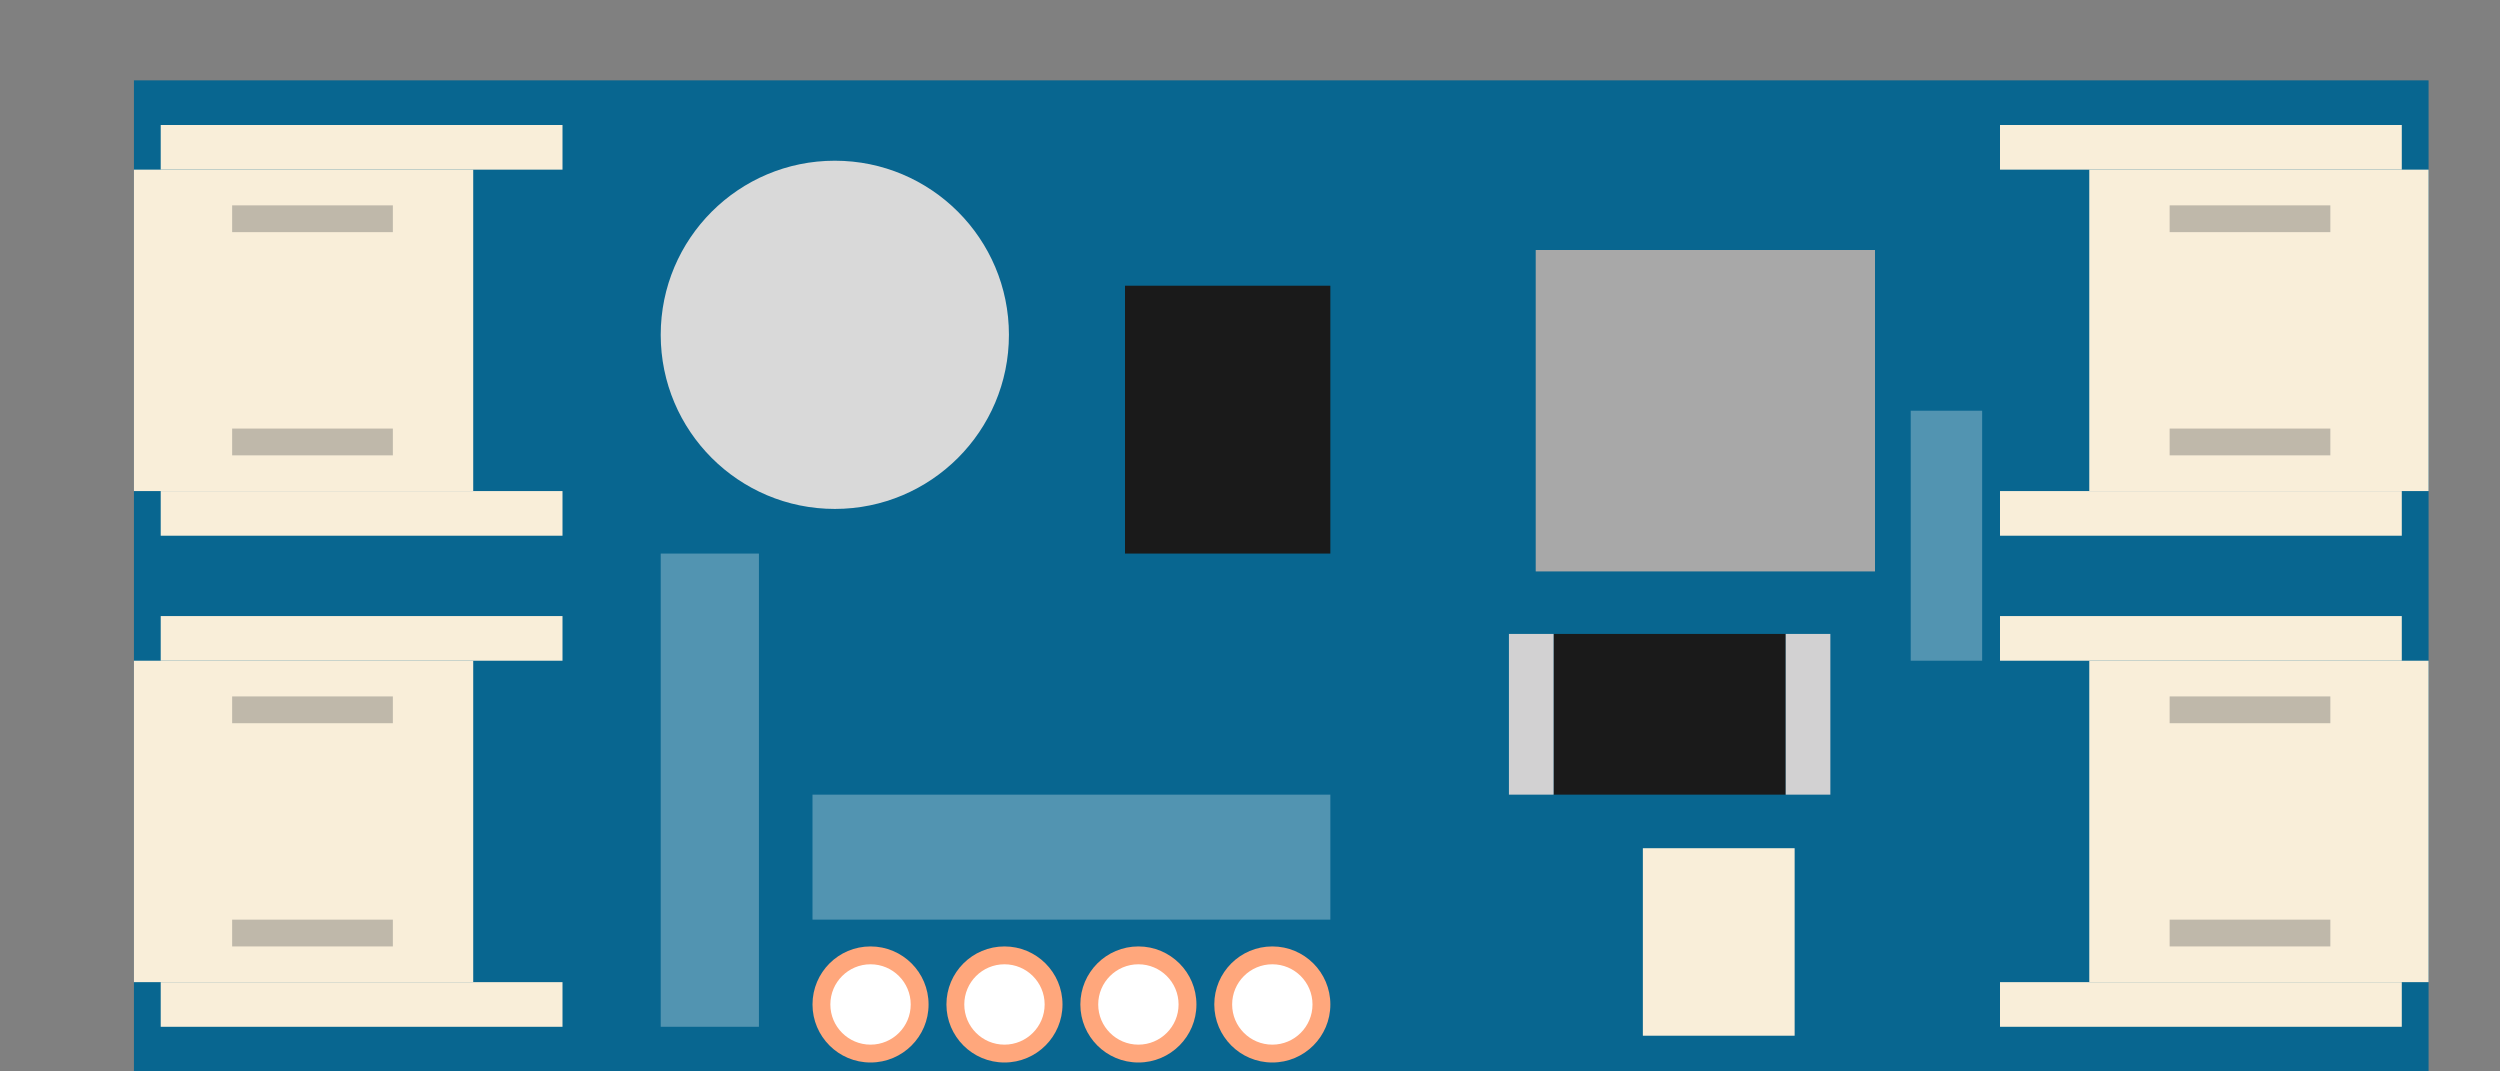 <svg width="280" height="120" viewBox="0 0 280 120" fill="none" xmlns="http://www.w3.org/2000/svg">
<rect x="0" y="0" width="280" height="120" fill="#808080" stroke="none"/>
<rect x="15" y="9" width="257" height="111" fill="#086690"/>
<circle cx="127.5" cy="112.5" r="6.5" fill="#FFA77C"/>
<circle cx="127.5" cy="112.5" r="4.5" fill="white"/>
<circle cx="112.5" cy="112.5" r="6.5" fill="#FFA77C"/>
<circle cx="112.5" cy="112.5" r="4.5" fill="white"/>
<circle cx="97.5" cy="112.5" r="6.5" fill="#FFA77C"/>
<circle cx="97.5" cy="112.5" r="4.5" fill="white"/>
<circle cx="142.5" cy="112.5" r="6.5" fill="#FFA77C"/>
<circle cx="142.5" cy="112.5" r="4.5" fill="white"/>
<rect width="38" height="36" transform="translate(15 74)" fill="#F9EED9"/>
<rect width="45" height="5" transform="translate(18 110)" fill="#F9EED9"/>
<rect width="45" height="5" transform="translate(18 69)" fill="#F9EED9"/>
<rect width="18" height="3" transform="translate(26 78)" fill="#BFB8AA"/>
<rect width="18" height="3" transform="translate(26 103)" fill="#BFB8AA"/>
<rect width="38" height="36" transform="translate(15 19)" fill="#F9EED9"/>
<rect width="45" height="5" transform="translate(18 55)" fill="#F9EED9"/>
<rect width="45" height="5" transform="translate(18 14)" fill="#F9EED9"/>
<rect width="18" height="3" transform="translate(26 23)" fill="#BFB8AA"/>
<rect width="18" height="3" transform="translate(26 48)" fill="#BFB8AA"/>
<rect width="38" height="36" transform="translate(272 55) rotate(180)" fill="#F9EED9"/>
<rect width="45" height="5" transform="translate(269 19) rotate(180)" fill="#F9EED9"/>
<rect width="45" height="5" transform="translate(269 60) rotate(180)" fill="#F9EED9"/>
<rect width="18" height="3" transform="translate(261 51) rotate(180)" fill="#BFB8AA"/>
<rect width="18" height="3" transform="translate(261 26) rotate(180)" fill="#BFB8AA"/>
<rect width="38" height="36" transform="translate(272 110) rotate(180)" fill="#F9EED9"/>
<rect width="45" height="5" transform="translate(269 74) rotate(180)" fill="#F9EED9"/>
<rect width="45" height="5" transform="translate(269 115) rotate(180)" fill="#F9EED9"/>
<rect width="18" height="3" transform="translate(261 106) rotate(180)" fill="#BFB8AA"/>
<rect width="18" height="3" transform="translate(261 81) rotate(180)" fill="#BFB8AA"/>
<circle cx="93.5" cy="37.5" r="19.5" fill="#D9D9D9"/>
<rect x="126" y="32" width="23" height="30" fill="#1A1A1A"/>
<rect x="174" y="71" width="26" height="18" fill="#1A1A1A"/>
<rect x="200" y="71" width="5" height="18" fill="#D2D1D2"/>
<rect x="169" y="71" width="5" height="18" fill="#D2D1D2"/>
<rect x="172" y="28" width="38" height="36" fill="#A8A8A8"/>
<rect x="184" y="95" width="17" height="21" fill="#F9EED9"/>
<rect x="74" y="62" width="11" height="53" fill="white" fill-opacity="0.3"/>
<rect x="214" y="46" width="8" height="28" fill="white" fill-opacity="0.3"/>
<rect x="91" y="89" width="58" height="14" fill="white" fill-opacity="0.3"/>
</svg>
